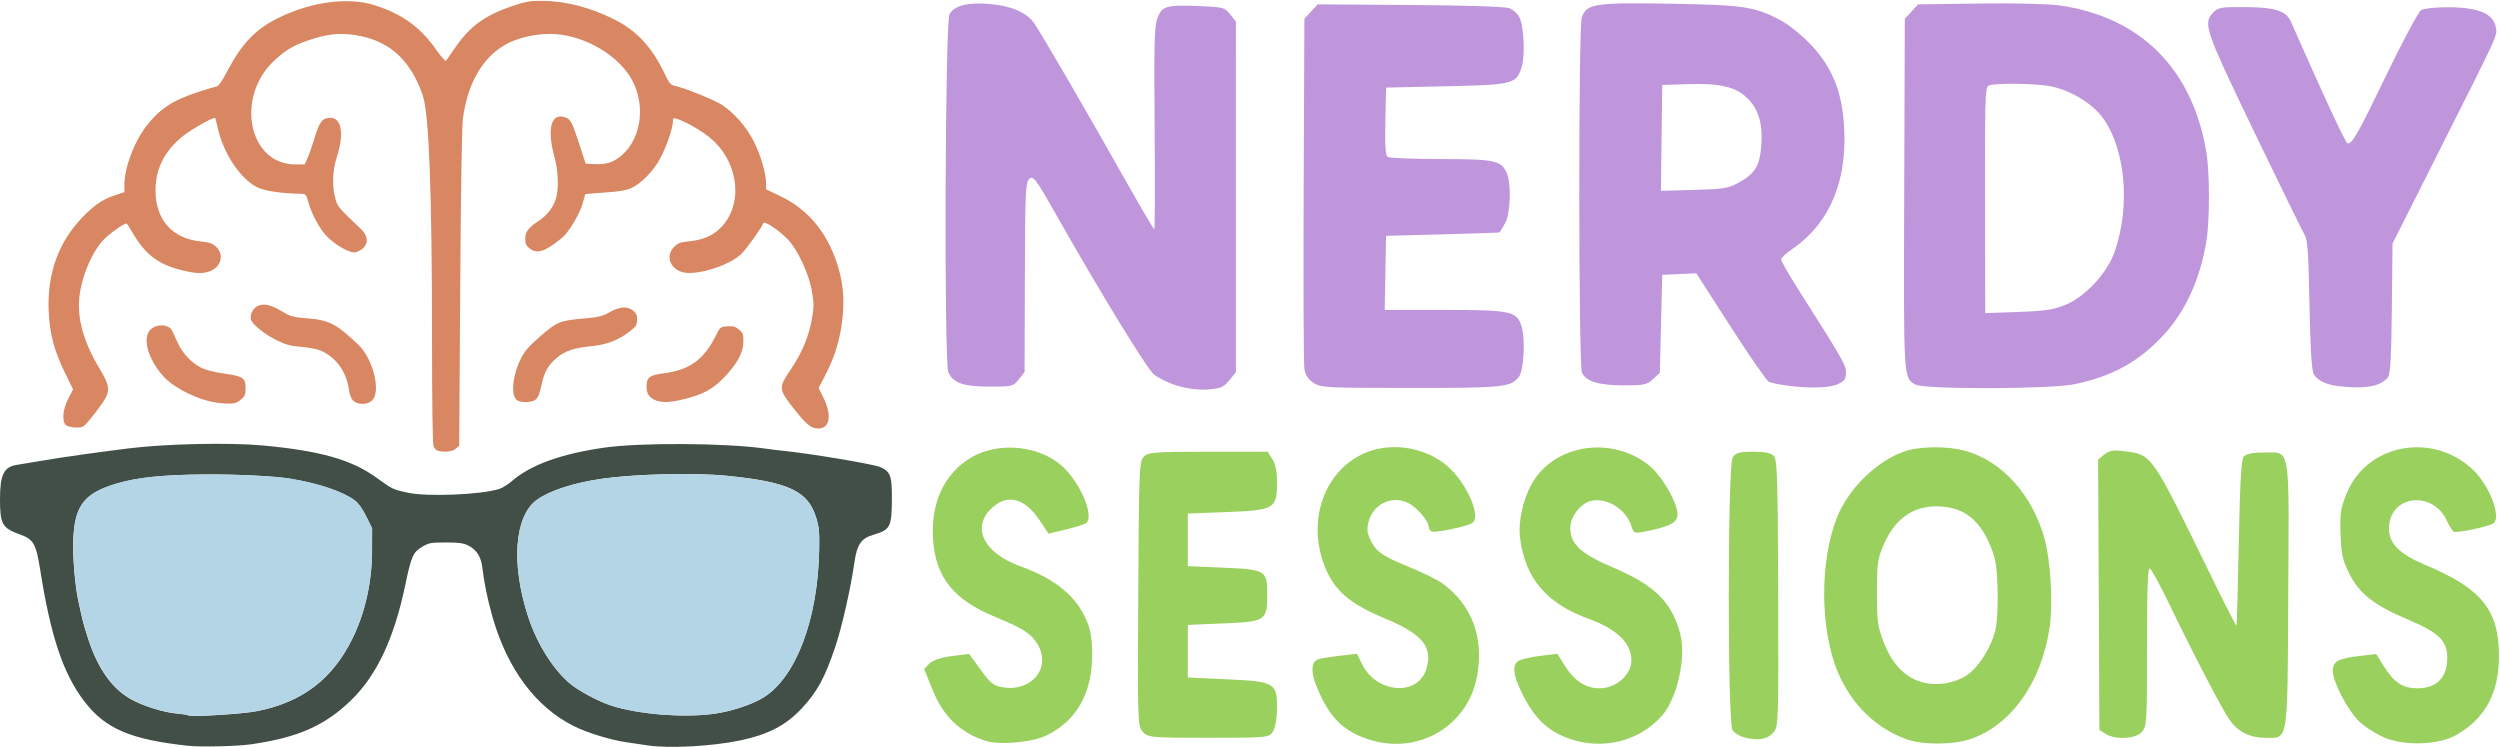 <?xml version="1.0" encoding="UTF-8" standalone="no"?>
<svg
   height="92.926"
   version="1.2"
   width="311.052"
   id="svg6"
   sodipodi:docname="nerdy_sessions.svg"
   xml:space="preserve"
   inkscape:version="1.4 (e7c3feb1, 2024-10-09)"
   xmlns:inkscape="http://www.inkscape.org/namespaces/inkscape"
   xmlns:sodipodi="http://sodipodi.sourceforge.net/DTD/sodipodi-0.dtd"
   xmlns="http://www.w3.org/2000/svg"
   xmlns:svg="http://www.w3.org/2000/svg"><sodipodi:namedview
     id="namedview6"
     pagecolor="#ffffff"
     bordercolor="#000000"
     borderopacity="0.25"
     inkscape:showpageshadow="2"
     inkscape:pageopacity="0.0"
     inkscape:pagecheckerboard="0"
     inkscape:deskcolor="#d1d1d1"
     inkscape:zoom="4"
     inkscape:cx="283"
     inkscape:cy="35.125"
     inkscape:window-width="3696"
     inkscape:window-height="1934"
     inkscape:window-x="70"
     inkscape:window-y="55"
     inkscape:window-maximized="0"
     inkscape:current-layer="svg6" /><defs
     id="defs1" /><path
     d="m 54.468,56.086 c -0.192,-0.05 -0.431,-0.306 -0.532,-0.57 -0.107,-0.282 -0.183,-5.62 -0.183,-12.985 -0.002,-18.658 -0.368,-28.379 -1.157,-30.672 -1.439,-4.182 -3.914,-6.564 -7.638,-7.35 -2.154,-0.454 -3.745,-0.376 -5.902,0.29 -2.364,0.73 -3.397,1.305 -4.951,2.759 C 29.248,12.102 30.945,20.456 36.725,20.456 h 1.182 l 0.371,-0.822 c 0.204,-0.452 0.599,-1.587 0.877,-2.522 0.582,-1.957 0.974,-2.456 1.933,-2.456 1.428,0 1.756,1.995 0.81,4.917 -0.557,1.719 -0.6,3.741 -0.113,5.329 0.259,0.847 0.42,1.031 3.126,3.592 1.175,1.112 0.882,2.405 -0.656,2.893 -0.574,0.182 -2.346,-0.768 -3.468,-1.861 -0.992,-0.966 -2.035,-2.886 -2.486,-4.576 -0.189,-0.706 -0.293,-0.823 -0.744,-0.831 -2.546,-0.048 -4.656,-0.358 -5.553,-0.817 -2.164,-1.107 -4.276,-4.329 -4.959,-7.564 -0.114,-0.542 -0.236,-1.017 -0.271,-1.055 -0.163,-0.18 -3.016,1.431 -4.087,2.308 -2.239,1.834 -3.327,4.013 -3.337,6.686 -0.015,3.647 2.087,6.016 5.648,6.366 1.071,0.106 1.428,0.231 1.892,0.665 1.012,0.945 0.663,2.44 -0.703,3.01 -0.883,0.369 -1.873,0.338 -3.635,-0.112 -2.954,-0.756 -4.522,-1.978 -6.141,-4.789 -0.321,-0.558 -0.626,-1.015 -0.677,-1.015 -0.322,0 -1.993,1.174 -2.755,1.936 -1.654,1.654 -3.093,5.309 -3.158,8.02 -0.059,2.455 0.786,5.155 2.499,7.989 1.446,2.391 1.473,2.943 0.228,4.678 -0.494,0.689 -1.202,1.6 -1.573,2.026 -0.623,0.715 -0.744,0.771 -1.594,0.739 C 8.875,53.171 8.336,53.029 8.182,52.876 7.679,52.372 7.813,50.923 8.483,49.624 L 9.091,48.445 8.129,46.485 C 6.738,43.649 6.179,41.553 6.056,38.713 5.853,34.051 7.275,30.109 10.276,27.016 c 1.449,-1.494 2.506,-2.215 3.958,-2.697 l 1.243,-0.414 v -0.92 c 0,-2.095 1.199,-5.312 2.708,-7.265 1.676,-2.169 3.247,-3.216 6.353,-4.233 1.13,-0.37 2.218,-0.7 2.417,-0.733 0.234,-0.039 0.691,-0.691 1.293,-1.841 1.828,-3.495 3.539,-5.283 6.406,-6.694 4.075,-2.006 8.69,-2.613 11.95,-1.572 3.455,1.104 5.698,2.725 7.678,5.551 0.588,0.839 1.132,1.455 1.207,1.368 0.076,-0.087 0.6,-0.837 1.166,-1.667 1.768,-2.594 3.665,-3.979 7.024,-5.128 1.643,-0.562 2.232,-0.671 3.607,-0.669 3.035,0.005 6.059,0.773 9.169,2.326 2.745,1.371 4.682,3.458 6.226,6.709 0.564,1.187 0.764,1.435 1.233,1.529 1.186,0.237 4.974,1.765 5.934,2.392 1.493,0.977 3.06,2.781 3.945,4.541 0.841,1.672 1.525,4.012 1.525,5.213 v 0.747 l 1.788,0.854 c 3.622,1.73 6.076,4.828 7.287,9.197 0.549,1.982 0.674,3.881 0.406,6.187 -0.285,2.454 -0.934,4.58 -2.074,6.798 l -0.866,1.684 0.609,1.238 c 1.065,2.163 0.782,3.805 -0.656,3.802 -0.899,-0.002 -1.495,-0.491 -3.101,-2.544 -1.851,-2.368 -1.863,-2.535 -0.335,-4.796 1.413,-2.091 2.259,-4.107 2.639,-6.29 0.266,-1.524 0.266,-1.883 0.003,-3.459 -0.36,-2.153 -1.772,-5.176 -3.021,-6.467 -1.1,-1.137 -2.91,-2.333 -3.022,-1.998 -0.176,0.527 -2.066,3.172 -2.733,3.824 -1.365,1.335 -4.987,2.565 -6.913,2.348 -1.844,-0.208 -2.66,-2.023 -1.452,-3.231 0.453,-0.453 0.774,-0.569 1.885,-0.682 1.657,-0.169 2.855,-0.671 3.82,-1.603 2.874,-2.773 2.449,-7.914 -0.909,-10.992 -1.094,-1.002 -3.253,-2.275 -4.521,-2.665 -0.382,-0.117 -0.435,-0.065 -0.435,0.425 0,0.759 -0.803,3.067 -1.581,4.541 -0.798,1.512 -2.382,3.133 -3.583,3.664 -0.671,0.297 -1.561,0.447 -3.312,0.561 -1.317,0.085 -2.41,0.181 -2.429,0.213 -0.019,0.032 -0.138,0.47 -0.266,0.973 -0.347,1.368 -1.76,3.758 -2.649,4.478 -2.141,1.735 -3.067,2.025 -4.037,1.262 -0.387,-0.304 -0.509,-0.573 -0.509,-1.117 0,-0.919 0.349,-1.402 1.627,-2.25 1.134,-0.753 1.898,-1.757 2.221,-2.92 0.339,-1.221 0.251,-3.353 -0.207,-5.026 -0.989,-3.614 -0.418,-5.635 1.397,-4.945 0.618,0.235 0.808,0.612 1.721,3.415 l 0.755,2.32 1.069,0.058 c 1.5,0.081 2.435,-0.224 3.466,-1.131 2.57,-2.263 2.979,-6.752 0.901,-9.89 -1.984,-2.995 -6.176,-5.183 -9.915,-5.176 -1.75,0.003 -3.806,0.463 -5.161,1.152 -3.085,1.57 -5.069,4.904 -5.639,9.477 -0.123,0.991 -0.254,9.38 -0.328,21.138 l -0.123,19.494 -0.456,0.369 c -0.436,0.353 -1.373,0.452 -2.213,0.234 z M 25.752,49.85 c -2.126,-0.608 -4.33,-1.825 -5.374,-2.968 -1.723,-1.887 -2.56,-4.279 -1.926,-5.505 0.559,-1.081 2.459,-1.223 2.966,-0.221 0.131,0.258 0.453,0.949 0.717,1.535 0.576,1.28 1.703,2.467 2.919,3.074 0.537,0.268 1.673,0.555 2.849,0.719 2.349,0.328 2.653,0.537 2.653,1.823 0,0.789 -0.084,0.99 -0.595,1.42 -0.505,0.425 -0.775,0.498 -1.788,0.487 -0.656,-0.008 -1.746,-0.172 -2.421,-0.365 z m 18.199,0.003 c -0.258,-0.24 -0.454,-0.746 -0.544,-1.402 -0.3,-2.185 -1.594,-3.983 -3.462,-4.81 -0.446,-0.197 -1.539,-0.413 -2.44,-0.482 -1.311,-0.1 -1.909,-0.259 -3.032,-0.803 -1.512,-0.732 -3.046,-1.956 -3.247,-2.588 -0.189,-0.594 0.26,-1.463 0.89,-1.724 0.77,-0.319 1.617,-0.118 2.983,0.706 1.049,0.633 1.349,0.715 3.136,0.858 2.713,0.217 3.6,0.675 6.351,3.28 1.762,1.668 2.797,5.575 1.808,6.832 -0.51,0.648 -1.814,0.719 -2.443,0.133 z m 20.363,-0.066 c -0.79,-0.578 -0.552,-3.079 0.492,-5.17 0.447,-0.895 0.983,-1.522 2.239,-2.62 2.268,-1.983 2.573,-2.11 5.696,-2.38 1.774,-0.153 2.222,-0.265 3.117,-0.777 1.234,-0.706 2.177,-0.77 2.905,-0.197 0.389,0.306 0.509,0.573 0.509,1.128 0,0.616 -0.118,0.822 -0.776,1.35 -1.453,1.168 -2.924,1.755 -4.878,1.947 -2.205,0.217 -3.348,0.602 -4.363,1.471 -1.092,0.935 -1.552,1.766 -1.887,3.405 -0.192,0.941 -0.423,1.528 -0.69,1.753 -0.477,0.401 -1.867,0.454 -2.365,0.09 z m 16.945,-0.133 c -0.676,-0.412 -0.89,-0.941 -0.793,-1.959 0.074,-0.775 0.525,-1.045 2.066,-1.236 3.2,-0.397 5.014,-1.682 6.473,-4.585 0.606,-1.206 0.616,-1.215 1.507,-1.273 0.725,-0.047 1.002,0.033 1.45,0.418 0.494,0.425 0.551,0.592 0.528,1.557 -0.032,1.369 -0.828,2.792 -2.523,4.514 -1.334,1.355 -2.476,1.964 -4.798,2.558 -1.93,0.494 -3.106,0.495 -3.91,0.005 z"
     style="fill:#d98762;fill-opacity:1;stroke:none;stroke-width:0.204;stroke-dasharray:none;stroke-opacity:1"
     id="path1-8" /><path
     d="M 23.383,92.79 C 16.244,92.014 13.118,90.678 10.511,87.29 7.876,83.866 6.309,79.201 5.001,70.894 4.497,67.691 4.162,67.096 2.544,66.521 0.271,65.714 0,65.241 0,62.083 c 0,-2.995 0.473,-3.975 2.043,-4.234 0.307,-0.051 1.863,-0.31 3.458,-0.576 2.606,-0.435 5.995,-0.914 10.439,-1.476 4.557,-0.576 12.48,-0.758 16.636,-0.382 7.218,0.654 11.149,1.764 14.293,4.039 1.961,1.418 2.022,1.448 3.818,1.842 2.452,0.537 9.248,0.258 11.457,-0.471 0.382,-0.126 1.085,-0.567 1.562,-0.98 2.324,-2.011 6.109,-3.379 11.486,-4.151 4.453,-0.639 15.043,-0.582 19.912,0.107 0.691,0.098 1.692,0.221 2.223,0.274 3.413,0.339 11.348,1.668 12.214,2.045 1.258,0.548 1.456,1.117 1.427,4.106 -0.033,3.375 -0.201,3.688 -2.328,4.319 -1.475,0.438 -2.004,1.191 -2.307,3.283 -0.487,3.37 -1.565,8.141 -2.398,10.619 -1.31,3.895 -2.257,5.635 -4.193,7.704 -1.968,2.104 -4.178,3.249 -7.678,3.98 -3.528,0.736 -8.873,1.016 -11.539,0.604 -0.647,-0.1 -1.872,-0.283 -2.722,-0.406 -1.854,-0.269 -4.782,-1.173 -6.38,-1.972 -4.762,-2.379 -8.271,-7.076 -10.138,-13.568 -0.601,-2.089 -1.071,-4.366 -1.268,-6.143 -0.15,-1.353 -0.715,-2.249 -1.743,-2.764 -0.624,-0.313 -1.158,-0.386 -2.801,-0.387 -1.861,-3.7e-4 -2.104,0.043 -2.923,0.525 -1.15,0.676 -1.381,1.189 -2.106,4.676 -1.393,6.697 -3.541,11.291 -6.739,14.407 -3.256,3.173 -6.63,4.664 -12.455,5.502 -1.746,0.251 -6.271,0.357 -7.868,0.183 z m 8.663,-4.32 c 5.536,-1.111 9.248,-3.923 11.737,-8.891 1.614,-3.22 2.491,-7.09 2.501,-11.029 l 0.007,-2.813 -0.724,-1.465 c -0.456,-0.923 -0.975,-1.657 -1.404,-1.984 -1.463,-1.116 -4.588,-2.168 -8.118,-2.735 -1.967,-0.315 -6.618,-0.543 -10.536,-0.516 -5.161,0.036 -8.361,0.361 -10.923,1.11 -4.089,1.195 -5.293,2.72 -5.466,6.922 -0.093,2.271 0.209,5.878 0.659,7.869 0.156,0.691 0.364,1.629 0.462,2.084 0.098,0.455 0.446,1.629 0.774,2.61 1.225,3.667 2.957,6.075 5.31,7.385 1.493,0.831 4.051,1.627 5.68,1.767 0.704,0.06 1.323,0.156 1.377,0.213 0.235,0.25 6.77,-0.147 8.663,-0.527 z m 56.579,0.367 c 2.146,-0.263 4.826,-1.121 6.302,-2.018 4.098,-2.489 6.847,-9.741 6.997,-18.453 0.039,-2.264 -0.014,-2.797 -0.4,-4.027 -1.025,-3.264 -3.454,-4.385 -11.154,-5.149 -3.966,-0.393 -11.415,-0.213 -15.466,0.374 -3.541,0.513 -6.494,1.468 -8.093,2.617 -2.812,2.019 -3.254,7.998 -1.079,14.603 1.082,3.287 3.041,6.426 5.127,8.217 1.046,0.898 3.537,2.243 5.116,2.762 3.298,1.084 8.778,1.549 12.651,1.074 z"
     style="fill:#414f47;fill-opacity:1;stroke-width:0.604;stroke:none"
     id="path1" /><g
     id="g18"
     style="fill:#b3d5e5;fill-opacity:1;stroke:none"
     transform="translate(-0.16,-0.056)"><path
       id="path1-26"
       style="fill:#b3d5e5;fill-opacity:1;stroke-width:0.604;stroke:none"
       d="m 87.011,59.062 c -3.958,-0.088 -8.909,0.124 -11.947,0.564 -3.541,0.513 -6.494,1.466 -8.094,2.615 -2.812,2.019 -3.253,7.998 -1.078,14.604 1.082,3.287 3.041,6.427 5.127,8.219 1.046,0.898 3.536,2.241 5.115,2.76 3.298,1.084 8.779,1.549 12.652,1.074 2.146,-0.263 4.825,-1.121 6.301,-2.018 4.098,-2.489 6.849,-9.74 6.998,-18.453 0.039,-2.264 -0.014,-2.798 -0.4,-4.027 -1.025,-3.264 -3.454,-4.385 -11.154,-5.148 -0.991,-0.098 -2.2,-0.16 -3.52,-0.189 z"
       sodipodi:nodetypes="ssssssssscss" /><path
       id="path1-2"
       style="fill:#b3d5e5;fill-opacity:1;stroke-width:0.604;stroke:none"
       d="m 25.685,59.079 c -5.161,0.036 -8.36,0.36 -10.922,1.109 -4.089,1.195 -5.294,2.72 -5.467,6.922 -0.093,2.271 0.21,5.878 0.66,7.869 0.156,0.691 0.363,1.629 0.461,2.084 0.098,0.455 0.448,1.629 0.775,2.609 1.225,3.667 2.955,6.075 5.309,7.385 1.493,0.831 4.051,1.628 5.68,1.768 0.704,0.06 1.324,0.156 1.377,0.213 0.235,0.25 6.771,-0.147 8.664,-0.527 5.536,-1.111 9.247,-3.924 11.736,-8.893 1.614,-3.22 2.492,-7.088 2.502,-11.027 l 0.006,-2.814 -0.723,-1.465 c -0.456,-0.923 -0.975,-1.655 -1.404,-1.982 -1.463,-1.116 -4.589,-2.168 -8.119,-2.734 -1.967,-0.315 -6.617,-0.543 -10.535,-0.516 z"
       sodipodi:nodetypes="cscscsscccscccssc" /></g><path
     d="m 146.565,48.016 c -1.089,-0.318 -2.434,-0.959 -2.988,-1.423 -0.923,-0.774 -6.785,-10.36 -12.306,-20.125 -2.349,-4.155 -2.756,-4.688 -3.207,-4.2 -0.479,0.518 -0.515,1.37 -0.551,13.122 l -0.034,10.903 -0.722,0.908 c -0.701,0.882 -0.807,0.908 -3.661,0.9 -3.249,-0.009 -4.462,-0.43 -5.098,-1.772 -0.546,-1.152 -0.413,-43.501 0.139,-44.547 0.572,-1.081 2.232,-1.517 4.923,-1.292 2.723,0.227 4.615,1.025 5.579,2.353 0.792,1.09 6.504,10.913 11.409,19.618 1.879,3.335 3.483,6.065 3.565,6.067 0.082,0.003 0.104,-5.649 0.048,-12.558 -0.086,-10.689 -0.033,-12.738 0.354,-13.741 0.572,-1.482 1.104,-1.634 5.165,-1.471 3.024,0.121 3.198,0.167 3.879,1.025 l 0.714,0.898 V 24.5 46.318 l -0.825,0.999 c -0.71,0.861 -1.073,1.019 -2.615,1.138 -1.156,0.09 -2.491,-0.066 -3.77,-0.44 z M 163.428,47.637 c -0.66,-0.435 -1.01,-0.961 -1.133,-1.698 -0.098,-0.587 -0.139,-10.638 -0.091,-22.335 l 0.087,-21.268 0.83,-0.897 0.83,-0.897 11.571,0.079 c 7.122,0.048 11.862,0.208 12.327,0.414 0.415,0.184 0.94,0.655 1.165,1.046 0.572,0.993 0.773,4.743 0.331,6.193 -0.667,2.188 -1.018,2.28 -9.409,2.461 l -7.485,0.162 -0.084,4.181 c -0.063,3.128 0.012,4.247 0.299,4.444 0.211,0.145 3.18,0.265 6.598,0.268 6.761,0.005 7.546,0.175 8.219,1.776 0.589,1.399 0.451,5.015 -0.237,6.238 -0.326,0.578 -0.628,1.079 -0.671,1.112 -0.043,0.033 -3.239,0.142 -7.101,0.243 l -7.022,0.183 -0.083,4.611 -0.083,4.611 h 7.339 c 8.46,0 9.113,0.142 9.715,2.118 0.455,1.491 0.24,5.425 -0.338,6.179 -1.011,1.32 -1.878,1.411 -13.478,1.41 -10.516,-0.001 -11.194,-0.037 -12.096,-0.632 z m 58.777,0.316 c -0.904,-0.122 -1.865,-0.329 -2.135,-0.459 -0.27,-0.131 -2.409,-3.219 -4.753,-6.863 l -4.262,-6.625 -2.12,0.094 -2.12,0.094 -0.149,6.096 -0.149,6.096 -0.838,0.78 c -0.758,0.706 -1.109,0.78 -3.67,0.78 -3.068,0 -4.639,-0.476 -5.179,-1.569 -0.428,-0.867 -0.453,-42.995 -0.026,-44.212 0.599,-1.707 1.622,-1.864 11.045,-1.702 9.171,0.158 10.432,0.348 13.711,2.068 0.877,0.46 2.458,1.711 3.512,2.779 2.568,2.601 3.893,5.482 4.28,9.308 0.743,7.351 -1.466,13.018 -6.388,16.385 -0.745,0.51 -1.355,1.085 -1.355,1.278 -2.3e-4,0.193 0.915,1.795 2.033,3.559 5.727,9.035 6.035,9.572 6.035,10.526 0,0.796 -0.182,1.048 -1.036,1.435 -1.073,0.485 -3.533,0.543 -6.434,0.152 z m -5.843,-25.246 c 1.963,-1.074 2.567,-2.049 2.77,-4.473 0.23,-2.742 -0.312,-4.639 -1.717,-6.013 -1.46,-1.428 -3.407,-1.885 -7.462,-1.751 l -3.138,0.103 -0.081,6.584 -0.081,6.584 4.115,-0.112 c 3.678,-0.1 4.272,-0.198 5.594,-0.921 z m 21.985,25.147 c -1.529,-0.838 -1.505,-0.445 -1.425,-23.765 l 0.075,-21.754 0.828,-0.897 0.828,-0.897 7.688,-0.102 c 4.541,-0.06 8.667,0.045 10.079,0.257 9.993,1.497 16.367,7.918 18.096,18.228 0.431,2.567 0.43,8.555 -0.002,11.13 -0.787,4.7 -2.611,8.694 -5.303,11.608 -3.085,3.341 -6.32,5.131 -11.1,6.143 -2.932,0.621 -18.65,0.659 -19.765,0.049 z m 18.67,-9.939 c 2.492,-1.046 5.18,-3.967 6.104,-6.633 1.94,-5.601 1.346,-12.59 -1.403,-16.503 -1.316,-1.872 -4.028,-3.534 -6.609,-4.048 -1.878,-0.374 -7.194,-0.421 -7.706,-0.069 -0.423,0.291 -0.448,1.286 -0.419,16.53 l 0.023,11.766 4.109,-0.146 c 3.37,-0.12 4.431,-0.281 5.902,-0.898 z m 33.916,10.129 c -1.525,-0.177 -2.662,-0.739 -3.073,-1.518 -0.242,-0.459 -0.41,-3.296 -0.512,-8.627 -0.125,-6.603 -0.233,-8.079 -0.637,-8.746 -0.268,-0.441 -3.08,-6.186 -6.25,-12.766 -6.113,-12.688 -6.374,-13.443 -5.117,-14.802 0.609,-0.658 0.945,-0.719 3.87,-0.704 3.898,0.02 5.222,0.441 5.845,1.859 4.032,9.166 6.799,15.112 7.033,15.112 0.61,0 1.26,-1.15 4.854,-8.586 2.04,-4.22 3.966,-7.813 4.296,-8.014 0.33,-0.201 1.869,-0.358 3.436,-0.352 3.606,0.015 5.502,0.786 5.823,2.368 0.242,1.195 0.666,0.258 -7.118,15.715 l -5.704,11.325 -0.084,8.053 c -0.061,5.878 -0.186,8.186 -0.46,8.544 -0.898,1.173 -2.836,1.527 -6.203,1.136 z"
     style="fill:#bf96db;fill-opacity:1;stroke:none;stroke-width:0.233;stroke-opacity:1"
     id="path1-5" /><path
     d="m 122.622,92.174 c -3.14,-1.003 -5.265,-3.048 -6.593,-6.342 l -1.048,-2.601 0.651,-0.667 c 0.399,-0.408 1.484,-0.771 2.799,-0.935 l 2.148,-0.268 1.442,1.984 c 1.247,1.716 1.633,2.011 2.85,2.185 3.607,0.514 5.975,-2.552 4.19,-5.425 -0.814,-1.309 -1.77,-1.922 -5.224,-3.344 -5.177,-2.132 -7.406,-4.891 -7.742,-9.581 -0.327,-4.562 1.355,-8.229 4.691,-10.226 3.583,-2.145 8.986,-1.491 11.766,1.426 2.141,2.245 3.559,5.938 2.577,6.706 -0.19,0.148 -1.318,0.505 -2.509,0.793 l -2.164,0.523 -1.021,-1.552 c -1.836,-2.79 -3.934,-3.437 -5.848,-1.805 -2.83,2.414 -1.331,5.71 3.372,7.411 4.398,1.591 6.999,3.747 8.281,6.862 0.492,1.195 0.651,2.256 0.642,4.282 -0.019,4.695 -1.969,8.103 -5.663,9.896 -1.812,0.88 -5.84,1.238 -7.598,0.677 z m 47.523,-0.223 c -3.156,-1.073 -4.834,-2.819 -6.364,-6.62 -0.713,-1.771 -0.633,-2.995 0.215,-3.298 0.284,-0.101 1.49,-0.299 2.68,-0.438 l 2.163,-0.254 0.634,1.299 c 1.762,3.607 6.867,4.038 7.969,0.673 0.902,-2.756 -0.415,-4.403 -5.069,-6.34 -4.421,-1.84 -6.315,-3.456 -7.506,-6.403 -2.388,-5.908 0.017,-12.356 5.356,-14.363 3.212,-1.207 7.277,-0.466 9.88,1.8 2.369,2.063 4.198,6.196 3.116,7.042 -0.525,0.41 -4.642,1.291 -5.068,1.084 -0.226,-0.11 -0.411,-0.409 -0.411,-0.664 0,-0.668 -1.525,-2.413 -2.528,-2.892 -2.441,-1.167 -5.073,0.611 -5.073,3.427 0,0.397 0.348,1.245 0.773,1.884 0.604,0.909 1.515,1.465 4.17,2.55 1.868,0.763 3.881,1.752 4.472,2.198 3.564,2.687 5.039,6.576 4.27,11.263 -1.056,6.435 -7.417,10.179 -13.677,8.051 z m 25.231,0.003 c -2.578,-0.868 -4.242,-2.357 -5.701,-5.105 -1.381,-2.599 -1.619,-4.042 -0.76,-4.614 0.293,-0.195 1.503,-0.476 2.69,-0.624 l 2.158,-0.27 0.956,1.527 c 1.153,1.843 2.594,2.772 4.296,2.772 2.058,0 3.963,-1.672 3.963,-3.478 0,-2.138 -1.783,-3.881 -5.27,-5.151 -5.316,-1.936 -7.943,-5.027 -8.584,-10.098 -0.276,-2.183 0.518,-5.376 1.813,-7.29 3.021,-4.466 9.801,-5.287 14.233,-1.723 1.681,1.351 3.686,4.899 3.535,6.253 -0.105,0.937 -1.035,1.387 -4.136,2.002 -1.174,0.233 -1.324,0.171 -1.57,-0.648 -0.652,-2.169 -3.161,-3.71 -5.144,-3.159 -1.264,0.351 -2.479,1.983 -2.479,3.33 0,2.013 1.309,3.23 5.282,4.911 5.198,2.199 7.39,4.36 8.396,8.275 0.77,2.998 -0.384,8.087 -2.322,10.241 -2.803,3.114 -7.253,4.231 -11.356,2.849 z m 41.931,0.057 c -3.803,-1.327 -6.884,-4.289 -8.59,-8.256 -2.286,-5.314 -2.343,-13.943 -0.13,-19.441 1.491,-3.704 5.238,-7.245 8.751,-8.269 1.808,-0.527 5.052,-0.522 7.055,0.011 4.649,1.237 8.491,5.472 10,11.021 0.764,2.809 1.056,8.072 0.615,11.047 -1.016,6.843 -4.838,12.177 -9.926,13.855 -2.123,0.7 -5.818,0.715 -7.774,0.033 z m 7.431,-8.004 c 1.528,-1.07 3.113,-3.639 3.571,-5.789 0.19,-0.892 0.291,-3.183 0.225,-5.099 -0.104,-3.013 -0.245,-3.762 -1.053,-5.58 -1.255,-2.823 -3.029,-4.231 -5.674,-4.499 -3.374,-0.343 -5.912,1.246 -7.392,4.628 -0.81,1.851 -0.877,2.312 -0.878,6.045 -6.9e-4,3.657 0.081,4.251 0.859,6.256 1.433,3.692 3.955,5.449 7.315,5.093 1.039,-0.11 2.308,-0.553 3.027,-1.056 z m 51.985,7.787 c -1.037,-0.429 -2.474,-1.347 -3.193,-2.039 -1.435,-1.381 -3.284,-4.925 -3.284,-6.295 0,-1.154 0.639,-1.515 3.232,-1.827 l 2.167,-0.261 0.982,1.569 c 1.254,2.004 2.338,2.701 4.201,2.701 2.201,0 3.527,-1.23 3.651,-3.387 0.141,-2.453 -0.837,-3.469 -5.045,-5.243 -4.098,-1.728 -5.964,-3.223 -7.203,-5.77 -0.773,-1.59 -0.937,-2.362 -1.018,-4.81 -0.085,-2.577 0.003,-3.162 0.76,-5.033 2.514,-6.209 10.773,-7.723 15.778,-2.891 1.999,1.929 3.478,5.83 2.501,6.595 -0.492,0.385 -4.547,1.252 -4.944,1.057 -0.173,-0.085 -0.547,-0.668 -0.83,-1.295 -1.789,-3.967 -7.24,-3.276 -7.24,0.917 0,1.849 1.316,3.165 4.493,4.494 7.037,2.943 9.19,5.607 9.19,11.372 0,4.611 -1.743,7.803 -5.369,9.833 -2.153,1.205 -6.32,1.353 -8.831,0.313 z m -79.422,0.027 c -0.745,-0.156 -1.519,-0.597 -1.748,-0.995 -0.622,-1.076 -0.605,-32.794 0.018,-33.873 0.355,-0.614 0.807,-0.745 2.573,-0.747 1.503,-0.002 2.278,0.17 2.596,0.575 0.386,0.491 0.461,3.029 0.503,17.068 0.048,15.639 0.021,16.527 -0.518,17.196 -0.724,0.899 -1.741,1.129 -3.424,0.776 z m -75.148,-0.804 c -0.604,-0.765 -0.616,-1.137 -0.532,-17.11 0.079,-15.078 0.127,-16.381 0.628,-17.016 0.492,-0.622 1.248,-0.687 8.009,-0.687 h 7.466 l 0.581,0.908 c 0.407,0.636 0.581,1.513 0.581,2.923 0,3.26 -0.307,3.442 -6.188,3.673 l -4.91,0.192 v 3.271 3.271 l 4.44,0.192 c 5.24,0.227 5.443,0.348 5.443,3.244 0,3.354 -0.154,3.459 -5.372,3.682 l -4.51,0.192 v 3.271 3.271 l 4.942,0.23 c 5.877,0.273 6.157,0.436 6.157,3.592 0,1.161 -0.194,2.323 -0.473,2.826 -0.468,0.845 -0.565,0.855 -8.058,0.855 -7.218,0 -7.614,-0.038 -8.202,-0.782 z m 119.814,0.284 -0.76,-0.487 -0.079,-16.812 -0.079,-16.812 0.774,-0.642 c 0.606,-0.502 1.171,-0.59 2.595,-0.401 3.358,0.444 3.245,0.281 10.61,15.358 1.733,3.547 3.188,6.401 3.235,6.342 0.047,-0.059 0.177,-4.693 0.289,-10.297 0.151,-7.561 0.306,-10.327 0.601,-10.719 0.259,-0.345 1.097,-0.529 2.41,-0.529 3.48,0 3.243,-1.329 3.143,17.635 -0.099,18.772 0.045,17.863 -2.832,17.863 -1.913,0 -3.365,-0.715 -4.432,-2.181 -0.888,-1.22 -4.502,-8.155 -7.578,-14.539 -1.117,-2.318 -2.187,-4.28 -2.379,-4.361 -0.256,-0.108 -0.349,2.464 -0.349,9.697 0,9.332 -0.032,9.885 -0.608,10.614 -0.717,0.907 -3.326,1.062 -4.561,0.272 z"
     style="fill:#99d05e;fill-opacity:1;stroke:none;stroke-width:0.257;stroke-opacity:1"
     id="path1-88" /></svg>
